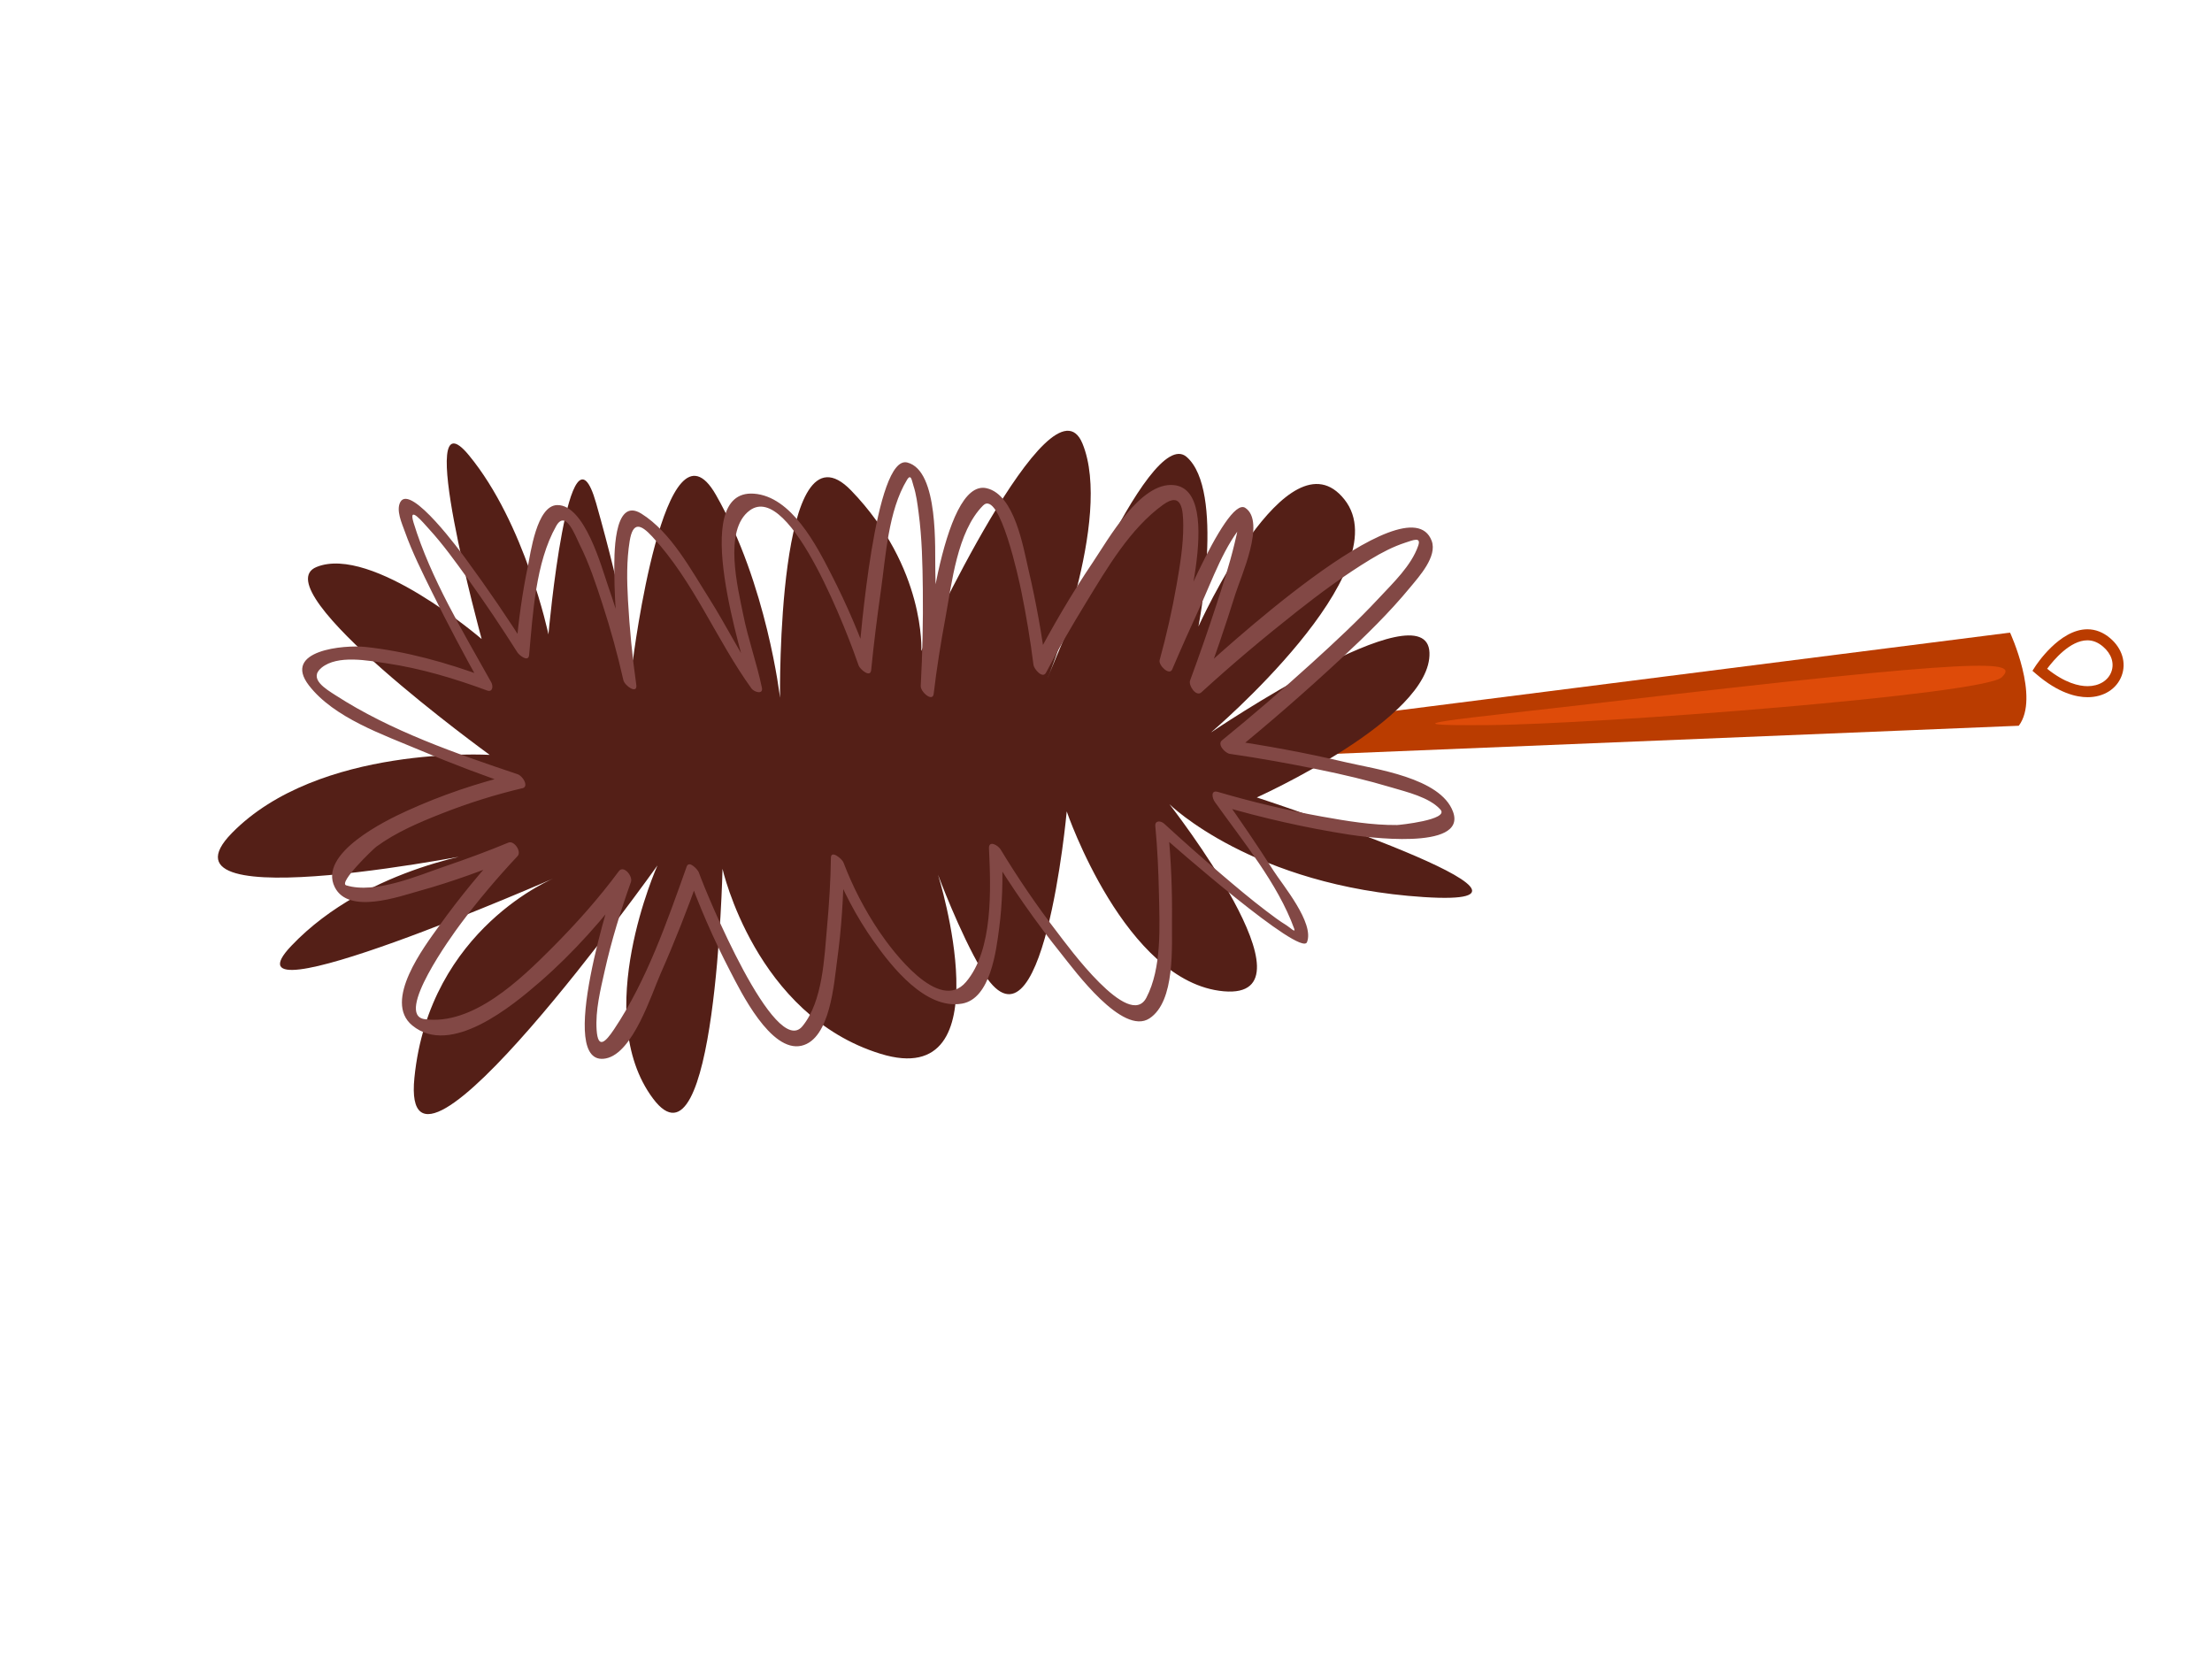 <?xml version="1.0" encoding="utf-8"?>
<!-- Generator: Adobe Illustrator 17.0.0, SVG Export Plug-In . SVG Version: 6.00 Build 0)  -->
<!DOCTYPE svg PUBLIC "-//W3C//DTD SVG 1.1//EN" "http://www.w3.org/Graphics/SVG/1.1/DTD/svg11.dtd">
<svg version="1.1" id="Layer_1" xmlns="http://www.w3.org/2000/svg" xmlns:xlink="http://www.w3.org/1999/xlink" x="0px" y="0px"
	 width="800px" height="600px" viewBox="0 0 800 600" enable-background="new 0 0 800 600" xml:space="preserve">
<g>
	<path fill="#BA3C00" d="M449.109,264.134l277.853-35.34c0,0,10.861,23.473,3.155,33.683l-280.324,11.508L449.109,264.134z"/>
	<path fill="#541F17" d="M177.109,273.014c0,0-82.586-59.862-62.61-67.963c19.975-8.104,59.696,26.06,59.696,26.06
		s-25.015-91.205-4.623-66.48c20.392,24.723,28.78,64.8,28.78,64.8s7.351-82.251,17.242-47.463
		c9.887,34.793,13.296,56.961,13.296,56.961s11.547-92.297,30.024-59.972c18.468,32.327,23.192,73.394,23.192,73.394
		s-1.251-102.928,25.75-74.93c27.003,27.999,25.356,57.989,25.356,57.989s47.04-102.235,58.271-75.008
		c11.228,27.23-12.75,85.23-12.75,85.23s36.515-92.484,50.431-80.379c13.912,12.102,4.264,61.321,4.264,61.321
		s32.352-71.78,52.824-45.907c20.474,25.873-48.293,84.242-48.293,84.242s78.102-52.782,79.026-28.89
		c0.918,23.894-62.452,52.38-62.452,52.38s122.284,40.032,60.39,36.037c-61.898-3.994-91.963-33.564-91.963-33.564
		s55.336,70.758,19.641,67.64c-35.695-3.121-56.808-65.056-56.808-65.056s-8.632,94.77-30.746,57.369
		c-8.076-13.661-15.789-34.443-15.789-34.443s24.541,78.7-20.781,64.744c-45.319-13.953-57.17-66.909-57.17-66.909
		s-2.491,113.414-25.141,83.083c-22.649-30.33,1.61-84.299,1.61-84.299s-93.343,131.013-87.901,76.776
		c5.442-54.236,50.864-72.332,50.864-72.332s-123.224,53.907-95.381,24.632c27.839-29.273,72.294-34.425,72.294-34.425
		s-125.184,25.705-93.803-6.354C115.228,269.24,177.109,273.014,177.109,273.014z"/>
	<g>
		<path fill="#BA3C00" d="M755.007,252.154c-4.05,0-10.569-1.461-18.63-8.417l-1.31-1.13l0.932-1.456
			c0.355-0.554,8.792-13.564,18.932-13.564c2.958,0,5.739,1.092,8.265,3.246c4.284,3.657,5.874,8.835,4.149,13.513
			C765.57,249.162,760.842,252.154,755.007,252.154z M740.372,241.867c6.463,5.168,11.485,6.295,14.635,6.295
			c4.118,0,7.412-1.992,8.593-5.197c1.15-3.114,0.029-6.514-2.996-9.096c-1.807-1.542-3.662-2.291-5.673-2.291
			C748.682,231.579,742.691,238.738,740.372,241.867z"/>
	</g>
	<path fill="#DE4B09" d="M580.046,254.039c-53.594,6.27-82.43,8.52-41.941,8.205c40.489-0.315,179.505-11.12,185.847-17.288
		C730.296,238.788,719.877,237.679,580.046,254.039z"/>
	<g>
		<path fill="#824845" d="M187.257,280.026c-22.364-7.499-45.956-15.685-65.843-28.539c-3.52-2.274-9.986-6.008-5.136-9.993
			c5.82-4.78,16.944-2.571,23.645-1.577c12.29,1.821,24.559,5.493,36.207,9.801c2.115,0.783,2.282-1.615,1.54-2.947
			c-10.234-18.354-21.908-37.535-28.086-57.7c-2.078-6.782,3.473-0.038,5.477,2.151c5.161,5.633,9.661,11.907,14.118,18.096
			c6.26,8.691,12.23,17.613,17.967,26.657c0.612,0.967,3.956,3.695,4.212,0.939c1.384-14.939,2.302-33.394,9.789-46.66
			c3.458-6.124,6.886,3.487,8.433,6.559c3.469,6.894,5.929,14.346,8.31,21.668c2.935,9.024,5.467,18.233,7.558,27.492
			c0.464,2.059,5.194,5.321,4.67,1.664c-1.446-10.105-2.43-20.293-2.997-30.484c-0.4-7.135-0.538-14.387,0.606-21.462
			c1.171-7.247,4.06-6.057,8.172-1.621c15.057,16.249,23.105,37.218,35.89,54.94c0.893,1.238,4.315,2.385,3.756-0.316
			c-1.832-8.829-4.952-17.418-6.734-26.311c-1.923-9.603-7.291-30.666,2.321-37.768c14.87-10.99,36.161,46.571,39.419,56.1
			c0.433,1.266,4.225,4.612,4.52,1.611c0.939-9.551,2.142-19.08,3.494-28.58c1.801-12.644,2.668-29.031,9.462-40.198
			c1.499-2.463,1.774,0.419,2.321,2.076c1.051,3.175,1.454,6.597,1.892,9.899c1.214,9.129,1.405,18.422,1.509,27.618
			c0.131,11.639-0.13,23.31-0.758,34.934c-0.117,2.136,4.315,6,4.685,2.857c1.085-9.224,2.569-18.41,4.26-27.54
			c2.3-12.424,4.208-31.114,13.59-40.558c5.993-6.034,13.068,27.231,13.791,30.755c1.83,8.899,3.315,17.898,4.457,26.912
			c0.179,1.397,3.278,5.165,4.531,2.77c4.523-8.642,9.431-17.091,14.52-25.41c7.558-12.356,15.859-26.692,27.811-35.31
			c6.823-4.919,7.268,1.893,7.297,7.462c0.039,7.156-1.165,14.355-2.386,21.383c-1.598,9.189-3.681,18.34-6.149,27.337
			c-0.509,1.853,3.516,5.756,4.537,3.367c3.235-7.583,6.603-15.112,10.043-22.605c4.553-9.913,8.866-22.508,16.307-30.704
			c1.222-0.861,0.522-1.627-2.097-2.301c0.131,1.026-0.142,2.226-0.279,3.238c-0.322,2.381-0.912,4.731-1.475,7.063
			c-1.779,7.381-4.136,14.629-6.482,21.845c-3.001,9.226-6.197,18.397-9.554,27.501c-0.639,1.738,2.163,6.013,4.079,4.264
			c11.076-10.114,22.582-19.793,34.358-29.083c8.634-6.814,17.517-13.375,26.93-19.08c3.953-2.394,8.069-4.545,12.471-5.979
			c2.885-0.94,5.826-2.228,4.674,1.117c-2.473,7.183-9.053,13.398-14.089,18.81c-7.765,8.342-16.145,16.123-24.58,23.777
			c-10.503,9.53-21.267,18.809-32.269,27.762c-1.91,1.555,1.199,4.685,2.795,4.915c10.727,1.546,21.405,3.483,32.023,5.641
			c8.891,1.807,17.728,3.893,26.42,6.493c5.543,1.659,13.699,3.522,17.737,8.013c3.344,3.721-15.019,5.588-15.677,5.593
			c-9.076,0.082-18.213-1.451-27.116-3.046c-12.701-2.274-25.336-5.32-37.724-8.939c-2.676-0.782-2.031,2.282-1.089,3.607
			c10.047,14.137,22.769,29.459,28.722,45.879c0.633,1.746-1.546-0.477-2.735-1.199c-2.613-1.588-5.063-3.461-7.496-5.306
			c-5.586-4.235-10.943-8.774-16.276-13.32c-6.948-5.926-13.789-11.989-20.518-18.162c-1.208-1.108-3.407-1.271-3.204,0.895
			c0.768,8.14,1.142,16.325,1.31,24.497c0.24,11.789,1.084,26.759-4.545,37.537c-6.231,11.929-28.416-18.69-32.158-23.541
			c-7.406-9.598-14.272-19.699-20.561-30.066c-0.904-1.489-4.35-3.538-4.206-0.342c0.661,14.455,1.596,36.661-8.334,48.295
			c-9.721,11.39-26.63-11.28-31.374-18.305c-5.215-7.719-9.636-16.286-12.945-25.001c-0.429-1.13-4.482-4.657-4.52-1.611
			c-0.105,8.288-0.629,16.579-1.378,24.83c-1.008,11.085-1.505,27.037-8.914,36.057c-9.875,12.019-34.617-47.563-37.486-55.64
			c-0.343-0.971-3.528-4.479-4.37-2.12c-7.096,19.92-14.477,41.285-26.307,58.931c-3.04,4.535-5.788,7.322-6.272,0.205
			c-0.481-7.084,1.388-14.574,2.923-21.429c2.436-10.875,5.732-21.632,9.491-32.123c0.739-2.064-2.635-6.246-4.389-3.876
			c-7.301,9.87-15.556,19.107-24.218,27.791c-11.261,11.284-28.515,28.065-45.981,25.718c-11.113-1.494,10.094-30.586,12.771-34.188
			c6.426-8.645,13.446-16.942,20.819-24.798c1.528-1.628-1.249-5.739-3.325-4.875c-7.468,3.109-15.075,5.902-22.73,8.512
			c-9.883,3.37-25.328,10.17-35.909,6.954c-3.009-0.915,9.764-13.175,10.891-14c7.143-5.231,15.521-8.776,23.709-12.005
			c9.458-3.73,19.297-6.816,29.197-9.159c2.61-0.619-0.571-5.645-2.881-5.098c-13.36,3.164-26.55,7.64-39.039,13.331
			c-7.669,3.493-32.138,15.369-26.036,27.578c5.007,10.018,23.294,3.381,30.871,1.275c11.828-3.289,23.473-7.571,34.808-12.288
			c-1.109-1.625-2.216-3.251-3.325-4.875c-8.833,9.413-17.102,19.453-24.625,29.941c-5.268,7.343-20.425,27.16-9.68,35.974
			c13.886,11.392,36.137-7.068,46.12-15.735c12.245-10.631,23.307-23.137,32.953-36.173c-1.464-1.292-2.925-2.584-4.389-3.876
			c-2.561,7.148-23.224,71.358-4.683,67.7c9.862-1.945,16.469-23.173,19.838-30.776c5.046-11.386,9.606-23.025,13.787-34.756
			c-1.458-0.706-2.914-1.414-4.369-2.12c4.403,12.408,9.702,24.571,15.777,36.248c3.693,7.1,14.562,29.366,25.708,26.815
			c10.474-2.398,11.795-22.95,12.914-31.046c1.553-11.244,2.273-22.693,2.415-34.044c-1.507-0.537-3.013-1.074-4.52-1.611
			c3.847,10.129,9.039,20.073,15.293,28.906c6.554,9.256,18.78,24.849,31.967,22.562c10.333-1.792,12.37-19.27,13.416-27.192
			c1.185-8.969,1.415-18.198,1.004-27.236c-1.403-0.114-2.805-0.228-4.206-0.342c7.809,12.874,16.498,25.315,25.921,37.053
			c4.543,5.66,21.93,29.456,31.661,23.057c9.425-6.198,8.016-26.207,8.133-35.702c0.133-10.71-0.343-21.487-1.349-32.151
			c-1.068,0.298-2.136,0.596-3.204,0.894c4.814,4.415,51.175,44.936,53.382,39.393c2.765-6.943-8.835-20.7-12.124-25.866
			c-5.87-9.219-12.05-18.261-18.383-27.169c-0.362,1.201-0.727,2.404-1.089,3.606c15.399,4.5,31.164,8.114,47.018,10.559
			c4.736,0.731,42.635,6.059,37.398-8.283c-4.516-12.368-28.273-15.431-38.885-17.936c-14.403-3.399-29.027-6.077-43.674-8.189
			c0.932,1.639,1.863,3.277,2.795,4.915c13.516-10.998,26.673-22.476,39.433-34.342c8.716-8.105,17.307-16.466,24.876-25.668
			c3.157-3.84,9.869-11.149,7.716-16.805c-8.575-22.523-77.603,41.552-87.059,50.187c1.36,1.421,2.719,2.843,4.079,4.264
			c4.301-11.672,8.338-23.453,12.048-35.326c1.895-6.053,11.06-26.018,3.543-31.01c-7.098-4.712-27.915,47.712-30.832,54.545
			c1.512,1.123,3.025,2.245,4.537,3.367c2.709-9.873,19.343-64.266,0.437-66.156c-12.161-1.216-23.709,19.661-29.232,27.848
			c-7.809,11.575-14.896,23.742-21.372,36.113c1.51,0.924,3.021,1.848,4.531,2.77c-1.54-12.127-3.682-24.217-6.482-36.116
			c-1.887-8.014-4.95-27.072-15.093-29.468c-16.379-3.869-22.664,61.136-23.882,71.493c1.561,0.952,3.124,1.905,4.685,2.857
			c0.791-14.632,0.986-29.319,0.592-43.965c-0.214-8.064,1.38-36.724-10.121-39.695c-11.665-3.014-16.894,63.353-17.763,72.198
			c1.507,0.537,3.013,1.074,4.52,1.611c-3.902-11.399-8.725-22.544-14.21-33.266c-5.363-10.483-14.455-28.352-28.088-29.279
			c-24.029-1.632-3.576,59.612-1.735,68.493c1.251-0.105,2.502-0.211,3.754-0.317c-5.465-7.576-12.163-20.866-18.071-30.167
			c-6.57-10.342-13.89-24.105-24.594-30.78c-10.392-6.48-9.795,16.447-9.782,20.983c0.035,13.086,1.413,26.275,3.268,39.223
			c1.555,0.555,3.114,1.11,4.67,1.664c-2.732-12.096-6.161-24.064-10.222-35.777c-2.347-6.77-8.437-29.344-18.363-29.187
			c-7.461,0.118-9.647,17.477-10.684,22.435c-1.99,9.524-3.28,19.259-4.177,28.948c1.403,0.313,2.808,0.625,4.212,0.939
			c-7.127-11.235-14.619-22.265-22.506-32.975c-1.325-1.799-19.827-27.228-23.584-20.467c-1.645,2.959,0.573,7.748,1.567,10.556
			c2.709,7.631,6.394,14.971,9.965,22.224c5.556,11.292,11.477,22.426,17.607,33.417c0.513-0.982,1.027-1.965,1.54-2.947
			c-13.896-5.14-28.585-9.259-43.341-10.827c-7.591-0.806-30.214,1.174-20.423,13.894c9.08,11.796,26.952,17.857,40.138,23.437
			c11.826,5.005,23.892,9.552,36.069,13.635C191.301,286.076,189.457,280.763,187.257,280.026z"/>
	</g>
</g>
</svg>
